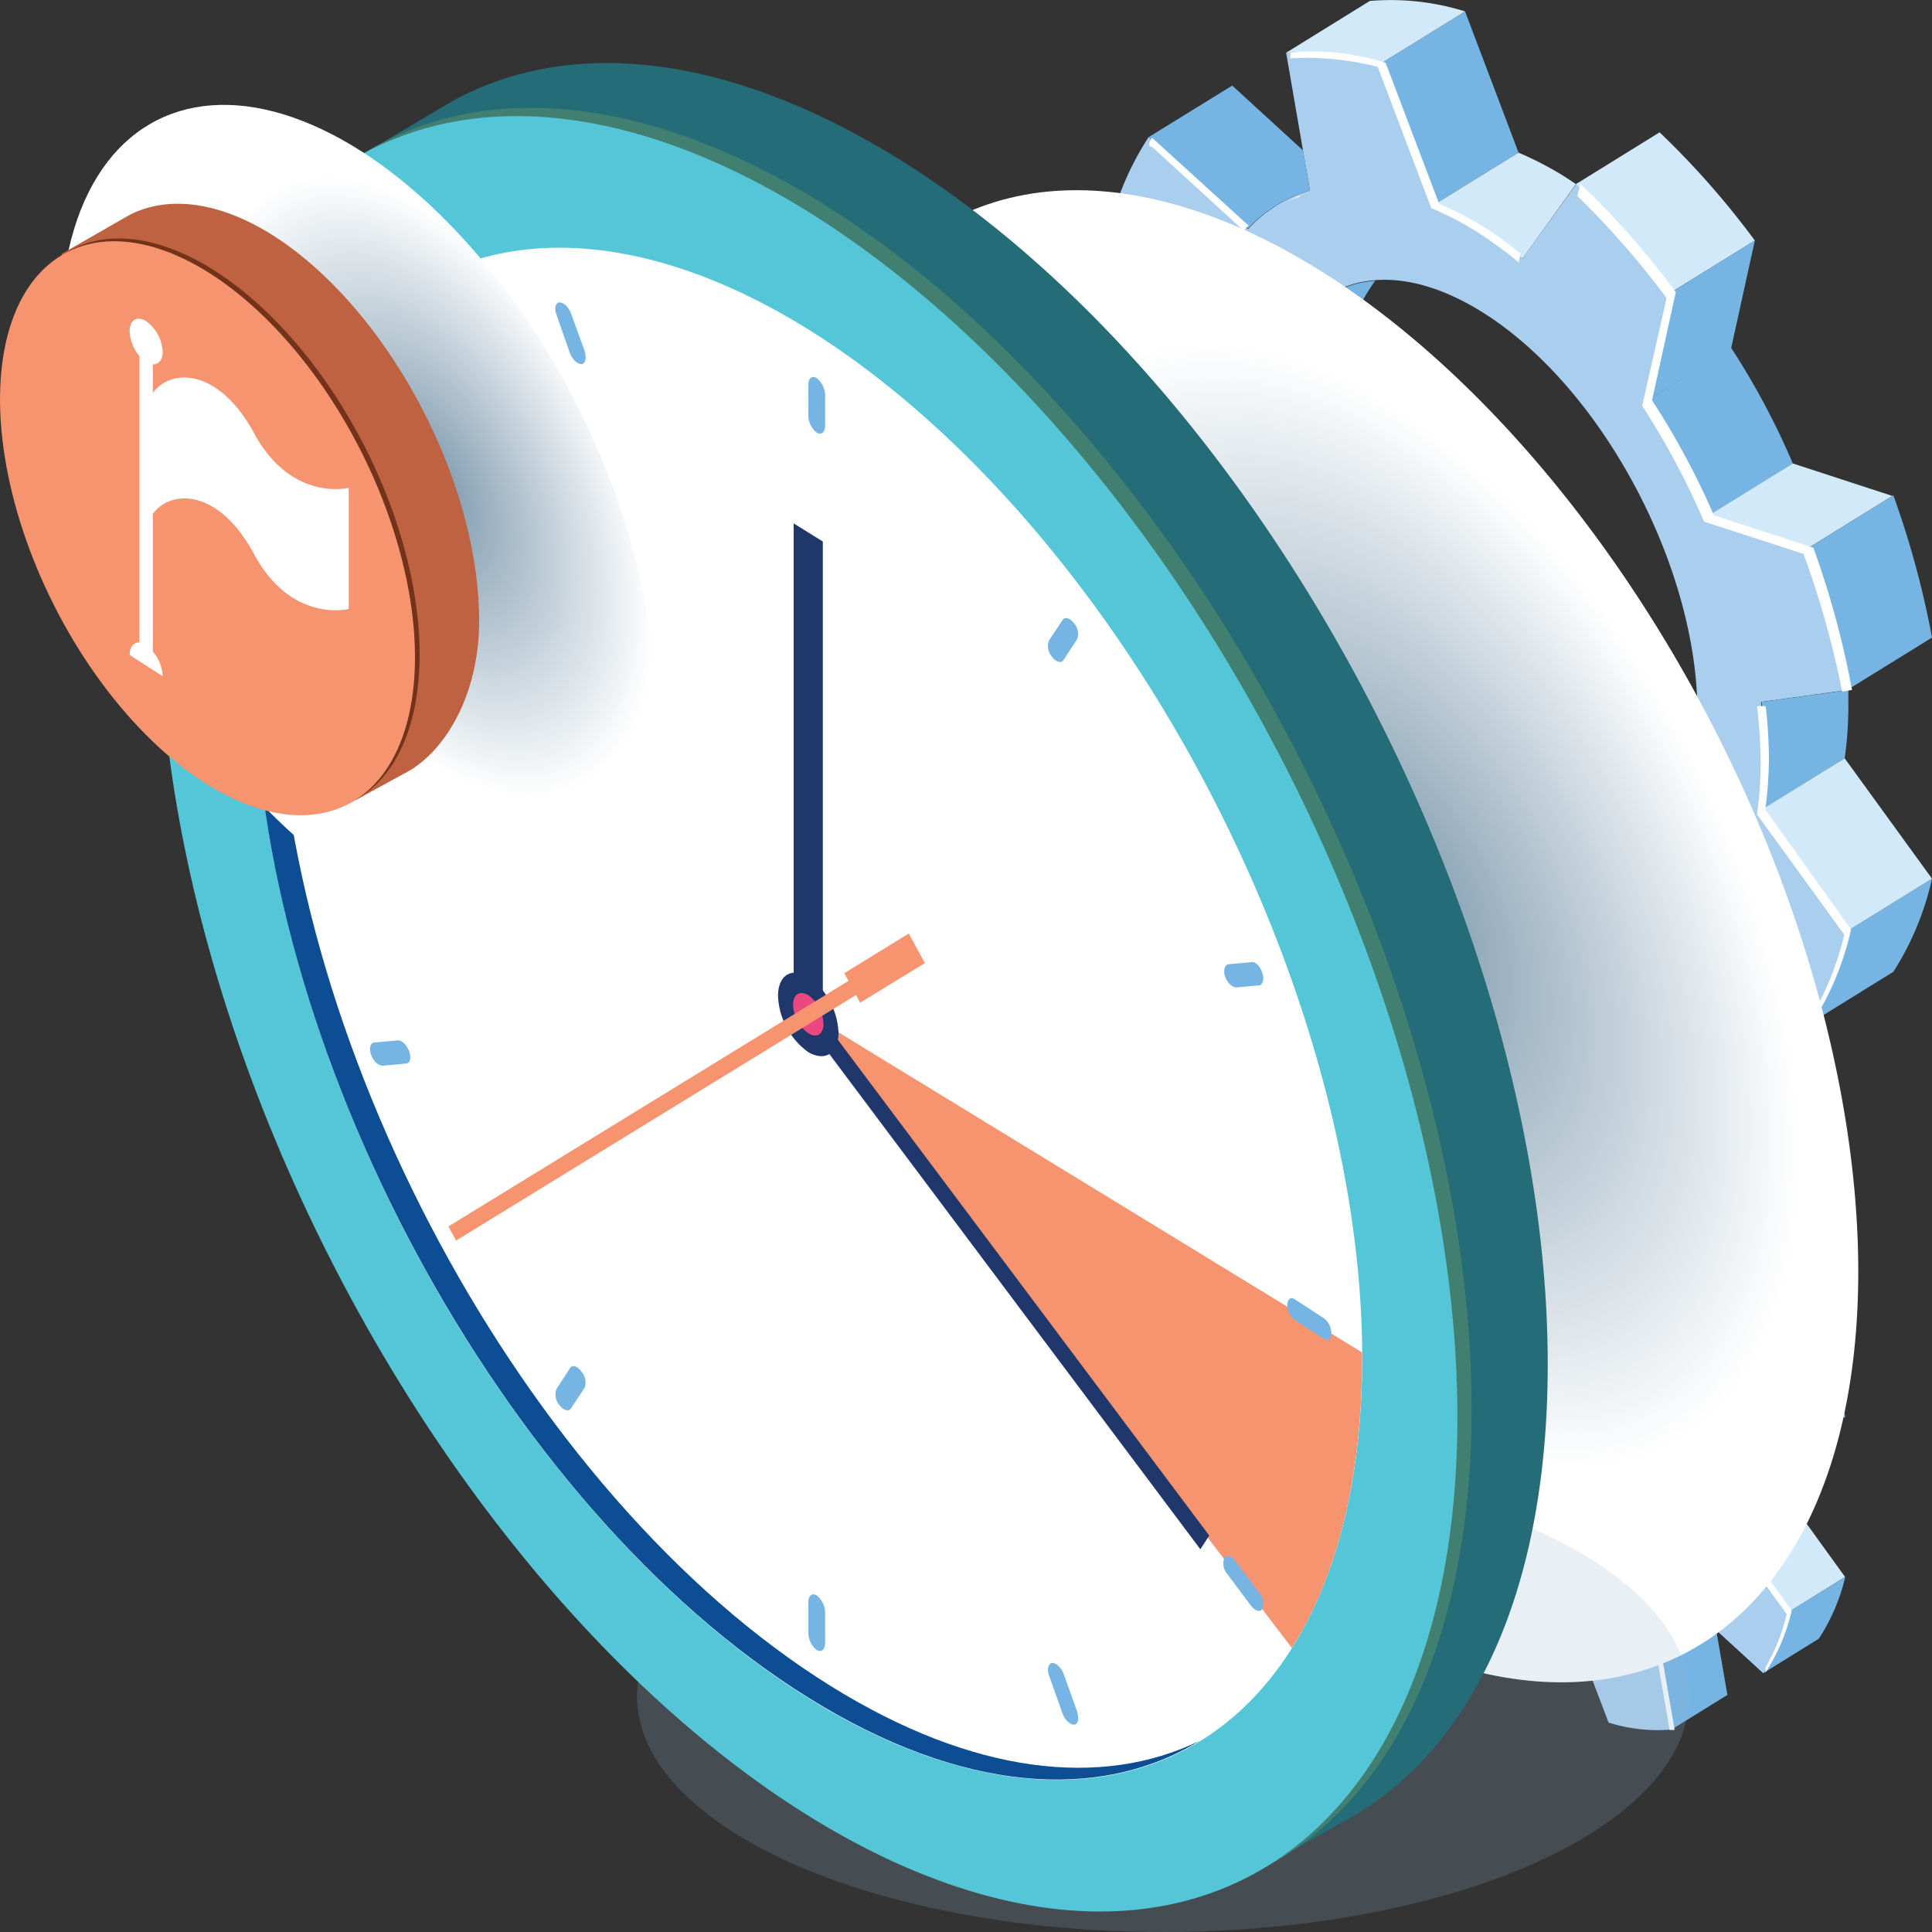 <svg xmlns="http://www.w3.org/2000/svg" xmlns:xlink="http://www.w3.org/1999/xlink" viewBox="0 0 100 100"><rect x="0" y="0" width="100" height="100" fill="#333333" stroke="none"/><defs><radialGradient id="radial-gradient" cx="9157.72" cy="2768.44" r="24.44" gradientTransform="matrix(-0.53, -0.87, -0.48, 0.95, 6254.72, 5385.97)" gradientUnits="userSpaceOnUse"><stop offset="0.06" stop-color="#809cb0"/><stop offset="1" stop-color="#fff"/></radialGradient><radialGradient id="radial-gradient-2" cx="9215.2" cy="2777.03" r="13.46" gradientTransform="matrix(-0.53, -0.87, -0.48, 0.95, 6239.52, 5406.11)" xlink:href="#radial-gradient"/></defs><title>logo-clock</title><g style="isolation:isolate"><g id="Layer_1" data-name="Layer 1"><path d="M82.53,79.14c-4.11-2.55-7.43-8.73-7.43-13.8A6.72,6.72,0,0,1,76.35,61c-2.26.18-3.78,2.21-3.78,5.64,0,5.07,3.33,11.24,7.43,13.8,2.58,1.6,4.84,1.38,6.17-.26A6,6,0,0,1,82.53,79.14Z" fill="#76b5e3"/><path d="M89.75,77.47a16.21,16.21,0,0,0-.13-1.94l3-.41a31.57,31.57,0,0,0-1.36-4.89l-3.43-1.12a25,25,0,0,0-2.13-4l.82-3.72a28.16,28.16,0,0,0-3.27-3.72l-1.85,2.56a15,15,0,0,0-1.5-1.09,11.47,11.47,0,0,0-1.51-.78l-1.84-4.86a8.65,8.65,0,0,0-3.28-.35l.82,4.74A4.69,4.69,0,0,0,72,59.24L68.55,56.1a10,10,0,0,0-1.36,3.21l3,4.14a14.18,14.18,0,0,0-.13,1.78,18.23,18.23,0,0,0,.13,1.94l-3,.41a30.6,30.6,0,0,0,1.36,4.9L72,73.59a27.38,27.38,0,0,0,2.13,4l-.82,3.72A29.65,29.65,0,0,0,76.56,85l1.84-2.57a12.78,12.78,0,0,0,1.51,1.09,10.79,10.79,0,0,0,1.5.78l1.85,4.86a8.44,8.44,0,0,0,3.27.36l-.82-4.74a4.53,4.53,0,0,0,2.13-1.31l3.43,3.14a10.07,10.07,0,0,0,1.36-3.2l-3-4.15A12.41,12.41,0,0,0,89.75,77.47Zm-9.75,3c-4.1-2.56-7.43-8.73-7.43-13.8S75.9,59.56,80,62.11s7.43,8.73,7.43,13.8S84.11,83,80,80.48Z" fill="#aaceed"/><polygon points="81.28 56.63 79.44 51.77 76.56 53.55 78.4 58.41 81.28 56.63" fill="#76b5e3"/><path d="M78.4,58.41a11.47,11.47,0,0,1,1.51.78,15,15,0,0,1,1.5,1.09l1.85-2.56h0l-.46-.31a11.47,11.47,0,0,0-1.51-.78Z" fill="#d1e9f9"/><path d="M79.44,51.77a8.68,8.68,0,0,0-3.28-.35L73.28,53.2a8.65,8.65,0,0,1,3.28.35Z" fill="#d1e9f9"/><path d="M89.41,59.66a27.51,27.51,0,0,0-3.28-3.72l-2.87,1.78a28.16,28.16,0,0,1,3.27,3.72Z" fill="#d1e9f9"/><polygon points="86.53 61.44 85.71 65.16 88.59 63.38 89.41 59.66 86.53 61.44" fill="#76b5e3"/><path d="M85.71,65.16a25,25,0,0,1,2.13,4l2.88-1.78a25.86,25.86,0,0,0-2.13-3.95Z" fill="#76b5e3"/><polygon points="87.84 69.11 91.27 70.23 94.14 68.45 90.72 67.33 87.84 69.11" fill="#d1e9f9"/><path d="M91.27,70.23a31.57,31.57,0,0,1,1.36,4.89l2.88-1.78a30.54,30.54,0,0,0-1.37-4.89Z" fill="#76b5e3"/><path d="M74.1,57.94l-.24-1.38-2.43-2.24L68.55,56.1,72,59.24A4.69,4.69,0,0,1,74.1,57.94Z" fill="#76b5e3"/><path d="M92.63,83.4a10.07,10.07,0,0,1-1.36,3.2l2.87-1.78a10,10,0,0,0,1.37-3.2Z" fill="#76b5e3"/><path d="M92.5,77.47a12.41,12.41,0,0,0,.13-1.78c0-.19,0-.38,0-.56l-3,.4a16.21,16.21,0,0,1,.13,1.94,12.41,12.41,0,0,1-.13,1.78Z" fill="#76b5e3"/><polygon points="89.62 79.25 92.63 83.4 95.5 81.62 92.5 77.47 89.62 79.25" fill="#d1e9f9"/><path d="M87.84,83.46a4.53,4.53,0,0,1-2.13,1.31l.82,4.74,2.88-1.78-.58-3.36Z" fill="#76b5e3"/><path d="M70.08,65.75l-2.89,1.83,3-.41C70.14,66.69,70.1,66.22,70.08,65.75Z" fill="#d1e9f9"/><path d="M78.4,82.42,76.56,85l2.9-1.78C79.1,83,78.75,82.7,78.4,82.42Z" fill="#76b5e3"/><g style="mix-blend-mode:color-dodge"><path d="M73.75,58.15v0l-.4.2A3.39,3.39,0,0,1,73.75,58.15Z" fill="#fff"/><path d="M69.83,67.23l-2.5.34c0,.05,0,.1,0,.15l2.47-.33A.92.92,0,0,1,69.83,67.23Z" fill="#fff"/><path d="M86.37,61.64l-.82,3.72a26.34,26.34,0,0,1,2.13,4l3.42,1.12a29.72,29.72,0,0,1,1.33,4.74l.34-.06a30.6,30.6,0,0,0-1.36-4.9L88,69.1a27.38,27.38,0,0,0-2.13-4l.82-3.72A29.65,29.65,0,0,0,83.4,57.7l-.11.41A29.4,29.4,0,0,1,86.37,61.64Z" fill="#fff"/><path d="M80,80.42c-4.11-2.56-7.43-8.74-7.43-13.81,0-2.24.65-3.88,1.73-4.8-1.25.87-2,2.59-2,5,0,5.07,3.33,11.25,7.43,13.8,2.08,1.29,4,1.4,5.3.55l-.31.08A5.32,5.32,0,0,1,80,80.42Z" fill="#fff"/><path d="M86.27,84.61a4.7,4.7,0,0,0,1.35-.82l-.13-.12A4.75,4.75,0,0,1,86.27,84.61Z" fill="#fff"/><path d="M71.86,59.33c-.12,0,0-.11.13-.22l-3.3-3c-.09.14-.17.29,0,.31Z" fill="#fff"/><path d="M85.63,85l.79,4.54c-.09,0,.08,0,.26,0l-.81-4.69C85.7,84.87,85.54,84.93,85.63,85Z" fill="#fff" style="mix-blend-mode:color-dodge"/><path d="M89.9,77.46a15.35,15.35,0,0,0-.12-1.78l-.3,0a16.21,16.21,0,0,1,.13,1.94,12.52,12.52,0,0,1-.13,1.78l3,4.15a10.27,10.27,0,0,1-1.1,2.76l0,.26a10,10,0,0,0,1.36-3.21l-3-4.14A14.18,14.18,0,0,0,89.9,77.46Z" fill="#fff"/><path d="M76.43,53.68l1.85,4.86a10.79,10.79,0,0,1,1.5.78,14,14,0,0,1,1.51,1.09l.06-.31c-.43-.33-.86-.65-1.3-.93a11.88,11.88,0,0,0-1.5-.77L76.7,53.54a8.44,8.44,0,0,0-3.27-.36l0,.21A10,10,0,0,1,76.43,53.68Z" fill="#fff"/><path d="M78.05,82.64l-1.54,2.14.19.19,1.56-2.17Z" fill="#fff"/></g><path d="M80.48,41.76C74.31,37.93,69.3,28.63,69.3,21a10.14,10.14,0,0,1,1.88-6.47c-3.39.27-5.68,3.32-5.68,8.48,0,7.62,5,16.92,11.18,20.76,3.88,2.41,7.28,2.08,9.28-.39A9.17,9.17,0,0,1,80.48,41.76Z" fill="#76b5e3"/><path d="M91.34,39.25a24.12,24.12,0,0,0-.19-2.92l4.52-.62a46.74,46.74,0,0,0-2-7.36l-5.15-1.68a38.67,38.67,0,0,0-3.2-6l1.23-5.59a42.54,42.54,0,0,0-4.93-5.6L78.8,13.39a22.67,22.67,0,0,0-2.26-1.64,17.67,17.67,0,0,0-2.27-1.18L71.5,3.27a12.87,12.87,0,0,0-4.93-.54L67.8,9.86a7,7,0,0,0-3.2,2L59.45,7.1a15,15,0,0,0-2.05,4.82l4.52,6.24a20.36,20.36,0,0,0-.19,2.68,26.31,26.31,0,0,0,.19,2.91l-4.52.62a46.74,46.74,0,0,0,2.05,7.36l5.15,1.68a40.47,40.47,0,0,0,3.2,6L66.57,45a43.18,43.18,0,0,0,4.93,5.59l2.77-3.86a21.79,21.79,0,0,0,2.27,1.65,16.84,16.84,0,0,0,2.26,1.17l2.77,7.3a12.89,12.89,0,0,0,4.93.54l-1.23-7.13a6.88,6.88,0,0,0,3.2-2L93.62,53a15,15,0,0,0,2-4.82l-4.52-6.23A19,19,0,0,0,91.34,39.25ZM76.68,43.77C70.51,39.93,65.5,30.63,65.5,23s5-10.7,11.18-6.87S87.86,29.28,87.86,36.9,82.85,47.6,76.68,43.77Z" fill="#aaceed"/><polygon points="78.6 7.9 75.83 0.59 71.5 3.27 74.27 10.57 78.6 7.9" fill="#76b5e3"/><path d="M74.27,10.57a17.67,17.67,0,0,1,2.27,1.18,22.67,22.67,0,0,1,2.26,1.64l2.77-3.86h0s-.47-.32-.7-.46A17.55,17.55,0,0,0,78.6,7.9Z" fill="#d1e9f9"/><path d="M75.83.59A12.87,12.87,0,0,0,70.9.05L66.57,2.73a12.87,12.87,0,0,1,4.93.54Z" fill="#d1e9f9"/><path d="M90.83,12.45a43.19,43.19,0,0,0-4.93-5.6L81.57,9.53a42.54,42.54,0,0,1,4.93,5.6Z" fill="#d1e9f9"/><polygon points="86.5 15.13 85.27 20.72 89.6 18.04 90.83 12.45 86.5 15.13" fill="#76b5e3"/><path d="M85.27,20.72a38.67,38.67,0,0,1,3.2,6L92.8,24A38.67,38.67,0,0,0,89.6,18Z" fill="#76b5e3"/><polygon points="88.47 26.67 93.62 28.35 97.95 25.67 92.8 23.99 88.47 26.67" fill="#d1e9f9"/><path d="M93.62,28.35a46.74,46.74,0,0,1,2,7.36L100,33a47,47,0,0,0-2-7.36Z" fill="#76b5e3"/><path d="M67.8,9.86l-.35-2.07L63.78,4.43,59.45,7.1l5.15,4.73A7,7,0,0,1,67.8,9.86Z" fill="#76b5e3"/><path d="M95.67,48.16a15,15,0,0,1-2,4.82L98,50.3a15,15,0,0,0,2-4.82Z" fill="#76b5e3"/><path d="M95.48,39.25a19,19,0,0,0,.19-2.68c0-.28,0-.57,0-.85l-4.49.61a24.12,24.12,0,0,1,.19,2.92,19,19,0,0,1-.19,2.68Z" fill="#76b5e3"/><polygon points="91.15 41.93 95.67 48.16 100 45.48 95.48 39.25 91.15 41.93" fill="#d1e9f9"/><path d="M88.47,48.25a6.88,6.88,0,0,1-3.2,2l1.23,7.13,4.33-2.68L90,49.62Z" fill="#76b5e3"/><path d="M61.76,21.62,57.4,24.37l4.52-.62C61.84,23,61.79,22.32,61.76,21.62Z" fill="#d1e9f9"/><path d="M74.27,46.69,71.5,50.55l4.36-2.67C75.33,47.51,74.79,47.12,74.27,46.69Z" fill="#76b5e3"/><g style="mix-blend-mode:color-dodge"><path d="M67.28,10.18l0-.07-.6.29C66.87,10.32,67.07,10.24,67.28,10.18Z" fill="#fff"/><path d="M61.37,23.84l-3.75.51a1.89,1.89,0,0,1,.05.23l3.73-.5Z" fill="#fff"/><path d="M86.26,15.43,85,21a40.58,40.58,0,0,1,3.2,6l5.15,1.67a47.2,47.2,0,0,1,2,7.13l.51-.09a46.74,46.74,0,0,0-2-7.36l-5.15-1.68a40.47,40.47,0,0,0-3.2-5.95l1.23-5.6a42.44,42.44,0,0,0-4.93-5.59l-.17.61A43.58,43.58,0,0,1,86.26,15.43Z" fill="#fff"/><path d="M76.72,43.67c-6.18-3.83-11.18-13.13-11.18-20.76,0-3.37,1-5.83,2.61-7.22-1.88,1.3-3,3.9-3,7.55,0,7.63,5,16.92,11.17,20.76,3.12,1.94,5.94,2.11,8,.83-.15.05-.3.08-.46.12C81.86,45.7,79.4,45.34,76.72,43.67Z" fill="#fff"/><path d="M86.1,50a7,7,0,0,0,2-1.23L88,48.58A7.11,7.11,0,0,1,86.1,50Z" fill="#fff"/><path d="M64.44,12c-.19,0,0-.15.19-.32l-5-4.55c-.14.21-.27.44,0,.47Z" fill="#fff"/><path d="M85.15,50.54l1.18,6.82c-.14,0,.13,0,.39,0L85.5,50.27C85.25,50.37,85,50.47,85.15,50.54Z" fill="#fff" style="mix-blend-mode:color-dodge"/><path d="M91.56,39.22a24.39,24.39,0,0,0-.17-2.67l-.45,0a24.38,24.38,0,0,1,.19,2.92,18.88,18.88,0,0,1-.19,2.68l4.52,6.23a15.51,15.51,0,0,1-1.65,4.16l0,.39a15,15,0,0,0,2-4.82L91.37,41.9A20.36,20.36,0,0,0,91.56,39.22Z" fill="#fff"/><path d="M71.31,3.46l2.77,7.31a16.93,16.93,0,0,1,2.27,1.17,22.67,22.67,0,0,1,2.26,1.64l.09-.46c-.64-.5-1.28-1-1.94-1.4a17.55,17.55,0,0,0-2.27-1.17l-2.77-7.3a12.89,12.89,0,0,0-4.93-.54l0,.31A14.91,14.91,0,0,1,71.31,3.46Z" fill="#fff"/><path d="M73.75,47l-2.32,3.23.29.29,2.35-3.27A3.92,3.92,0,0,1,73.75,47Z" fill="#fff"/></g><ellipse cx="68.27" cy="48.46" rx="23.11" ry="41.67" transform="translate(-14.53 36.06) rotate(-26.85)" fill="url(#radial-gradient)" style="mix-blend-mode:multiply"/><ellipse cx="60.2" cy="87.8" rx="27.23" ry="12.2" fill="#94b5d1" opacity="0.2"/><path d="M80.11,70.62c0-22.92-15-50.85-33.59-62.39-9-5.56-17.08-6.29-23.1-3v0L18.2,8.33l2.42,4.47a39.06,39.06,0,0,0-1.74,12.13c0,22.92,15,50.85,33.59,62.39a33,33,0,0,0,10.89,4.54l2.46,4.55,3.49-2C76,90.94,80.11,82.68,80.11,70.62Z" fill="#246c77"/><ellipse cx="42.58" cy="52.05" rx="27.81" ry="50.14" transform="translate(-18.92 24.84) rotate(-26.85)" fill="#417f71"/><ellipse cx="41.84" cy="52.48" rx="27.81" ry="50.14" transform="translate(-19.19 24.55) rotate(-26.85)" fill="#54c6d7"/><ellipse cx="41.84" cy="52.48" rx="23.73" ry="42.79" transform="translate(-19.19 24.55) rotate(-26.85)" fill="#fff"/><path d="M66.87,85.3c2.31-3.67,3.63-8.73,3.63-15V70L41.84,52.48Z" fill="#f6946f"/><path d="M43,87.27C27.17,77.43,14.34,53.59,14.34,34c0-9.79,3.22-16.66,8.42-19.83-5.88,2.83-9.59,10-9.59,20.46,0,19.56,12.84,43.4,28.67,53.24,7.9,4.92,15.06,5.41,20.24,2.24C57,92.58,50.33,91.83,43,87.27Z" fill="#0c4d93"/><path d="M43.4,53.46c0,1.07-.7,1.5-1.56,1a3.77,3.77,0,0,1-1.57-2.91c0-1.07.7-1.5,1.57-1A3.78,3.78,0,0,1,43.4,53.46Z" fill="#1f376b"/><path d="M42.27,22.39h0a1.15,1.15,0,0,1-.43-.9V19.92c0-.34.19-.5.43-.35h0a1.15,1.15,0,0,1,.44.89V22C42.71,22.38,42.51,22.54,42.27,22.39Z" fill="#76b5e3"/><path d="M42.27,85.4h0a1.15,1.15,0,0,1-.43-.9V82.93c0-.34.19-.5.43-.35h0a1.15,1.15,0,0,1,.44.89V85C42.71,85.39,42.51,85.55,42.27,85.4Z" fill="#76b5e3"/><path d="M17.92,37.34h0c0,.3-.17.43-.38.3l-1.53-1a1,1,0,0,1-.37-.77h0c0-.29.16-.43.37-.3l1.53,1A1,1,0,0,1,17.92,37.34Z" fill="#76b5e3"/><path d="M68.91,69h0c0,.3-.17.44-.37.31l-1.54-1a1,1,0,0,1-.37-.76h0c0-.3.17-.44.37-.31l1.54,1A1,1,0,0,1,68.91,69Z" fill="#76b5e3"/><path d="M30.1,18.85h0c-.21,0-.48-.24-.6-.57l-.7-2c-.12-.33-.05-.61.16-.63h0c.2,0,.47.23.59.56l.71,1.95C30.38,18.54,30.3,18.83,30.1,18.85Z" fill="#76b5e3"/><path d="M55.59,89.27h0c-.2,0-.47-.24-.59-.57l-.71-2c-.12-.33,0-.61.16-.63h0c.21,0,.48.23.6.56l.7,1.95C55.87,89,55.8,89.25,55.59,89.27Z" fill="#76b5e3"/><path d="M21.18,54.42h0c.12.33.05.61-.16.63l-1.22.11c-.21,0-.47-.23-.59-.56h0c-.12-.33-.05-.62.16-.64l1.22-.11C20.8,53.83,21.06,54.09,21.18,54.42Z" fill="#76b5e3"/><path d="M65.34,50.37h0c.12.33,0,.61-.16.63L64,51.11c-.21,0-.47-.23-.59-.56h0c-.12-.33,0-.62.16-.64l1.22-.11C65,49.78,65.22,50,65.34,50.37Z" fill="#76b5e3"/><path d="M21.18,24.32h0c-.12.18-.38.11-.59-.17l-1.22-1.63a.84.84,0,0,1-.16-.84h0c.12-.18.38-.1.59.18L21,23.49A.82.82,0,0,1,21.18,24.32Z" fill="#76b5e3"/><path d="M65.34,83.28h0c-.12.18-.38.11-.59-.17l-1.22-1.63a.84.84,0,0,1-.16-.84h0c.12-.18.38-.1.59.18l1.22,1.63A.82.82,0,0,1,65.34,83.28Z" fill="#76b5e3"/><path d="M30.1,71h0a.84.84,0,0,1,.16.83l-.71,1.07c-.12.18-.39.1-.59-.17h0a.82.82,0,0,1-.16-.83l.7-1.08C29.62,70.62,29.89,70.7,30.1,71Z" fill="#76b5e3"/><path d="M55.59,32.26h0a.82.82,0,0,1,.16.83l-.7,1.07c-.12.19-.39.11-.6-.17h0a.82.82,0,0,1-.16-.83L55,32.09C55.12,31.9,55.39,32,55.59,32.26Z" fill="#76b5e3"/><polygon points="42.59 54.18 41.08 53.24 41.08 27.09 42.59 28.03 42.59 54.18" fill="#1f376b"/><polygon points="42.11 52.14 41.64 52.84 62.13 80.19 62.59 79.48 42.11 52.14" fill="#1f376b"/><path d="M42.62,53c0,.54-.35.75-.78.48A1.88,1.88,0,0,1,41.05,52c0-.54.35-.75.79-.49A1.91,1.91,0,0,1,42.62,53Z" fill="#eb4780"/><polygon points="47.87 49.85 47.04 48.32 43.7 50.37 43.92 50.77 23.21 63.48 23.61 64.21 44.31 51.5 44.52 51.9 47.87 49.85" fill="#f6946f"/><ellipse cx="18.5" cy="26.71" rx="12.73" ry="22.96" transform="translate(-10.07 11.23) rotate(-26.85)" fill="url(#radial-gradient-2)" style="mix-blend-mode:multiply"/><path d="M24.8,32.14c0-7.33-4.8-16.26-10.74-20-2.86-1.78-5.46-2-7.38-1h0l-3.49,2L4,14.65a12.55,12.55,0,0,0-.56,3.88c0,7.33,4.81,16.26,10.74,19.95a10.39,10.39,0,0,0,3.48,1.45l.79,1.46,2.45-1.34C23,39,24.8,36,24.8,32.14Z" fill="#bf6241"/><ellipse cx="10.98" cy="27.2" rx="8.89" ry="16.03" transform="translate(-11.1 7.89) rotate(-26.85)" fill="#73331b"/><ellipse cx="10.74" cy="27.34" rx="8.89" ry="16.03" transform="translate(-11.19 7.8) rotate(-26.85)" fill="#f6946f"/><path d="M13.15,22.42C11.29,19,8.81,19.08,7.91,20.34V18.86c.3,0,.51-.22.51-.65a2.07,2.07,0,0,0-.86-1.59c-.47-.29-.85-.06-.85.53a2.11,2.11,0,0,0,.51,1.28V33.25c-.3,0-.51.22-.51.65L8.42,35a2.11,2.11,0,0,0-.51-1.28V26.6c.9-1.25,3.38-1.37,5.24,2.08,1.94,3.6,4.9,2.84,4.9,2.84V25.25S15.09,26,13.15,22.42Z" fill="#fff"/></g></g></svg>